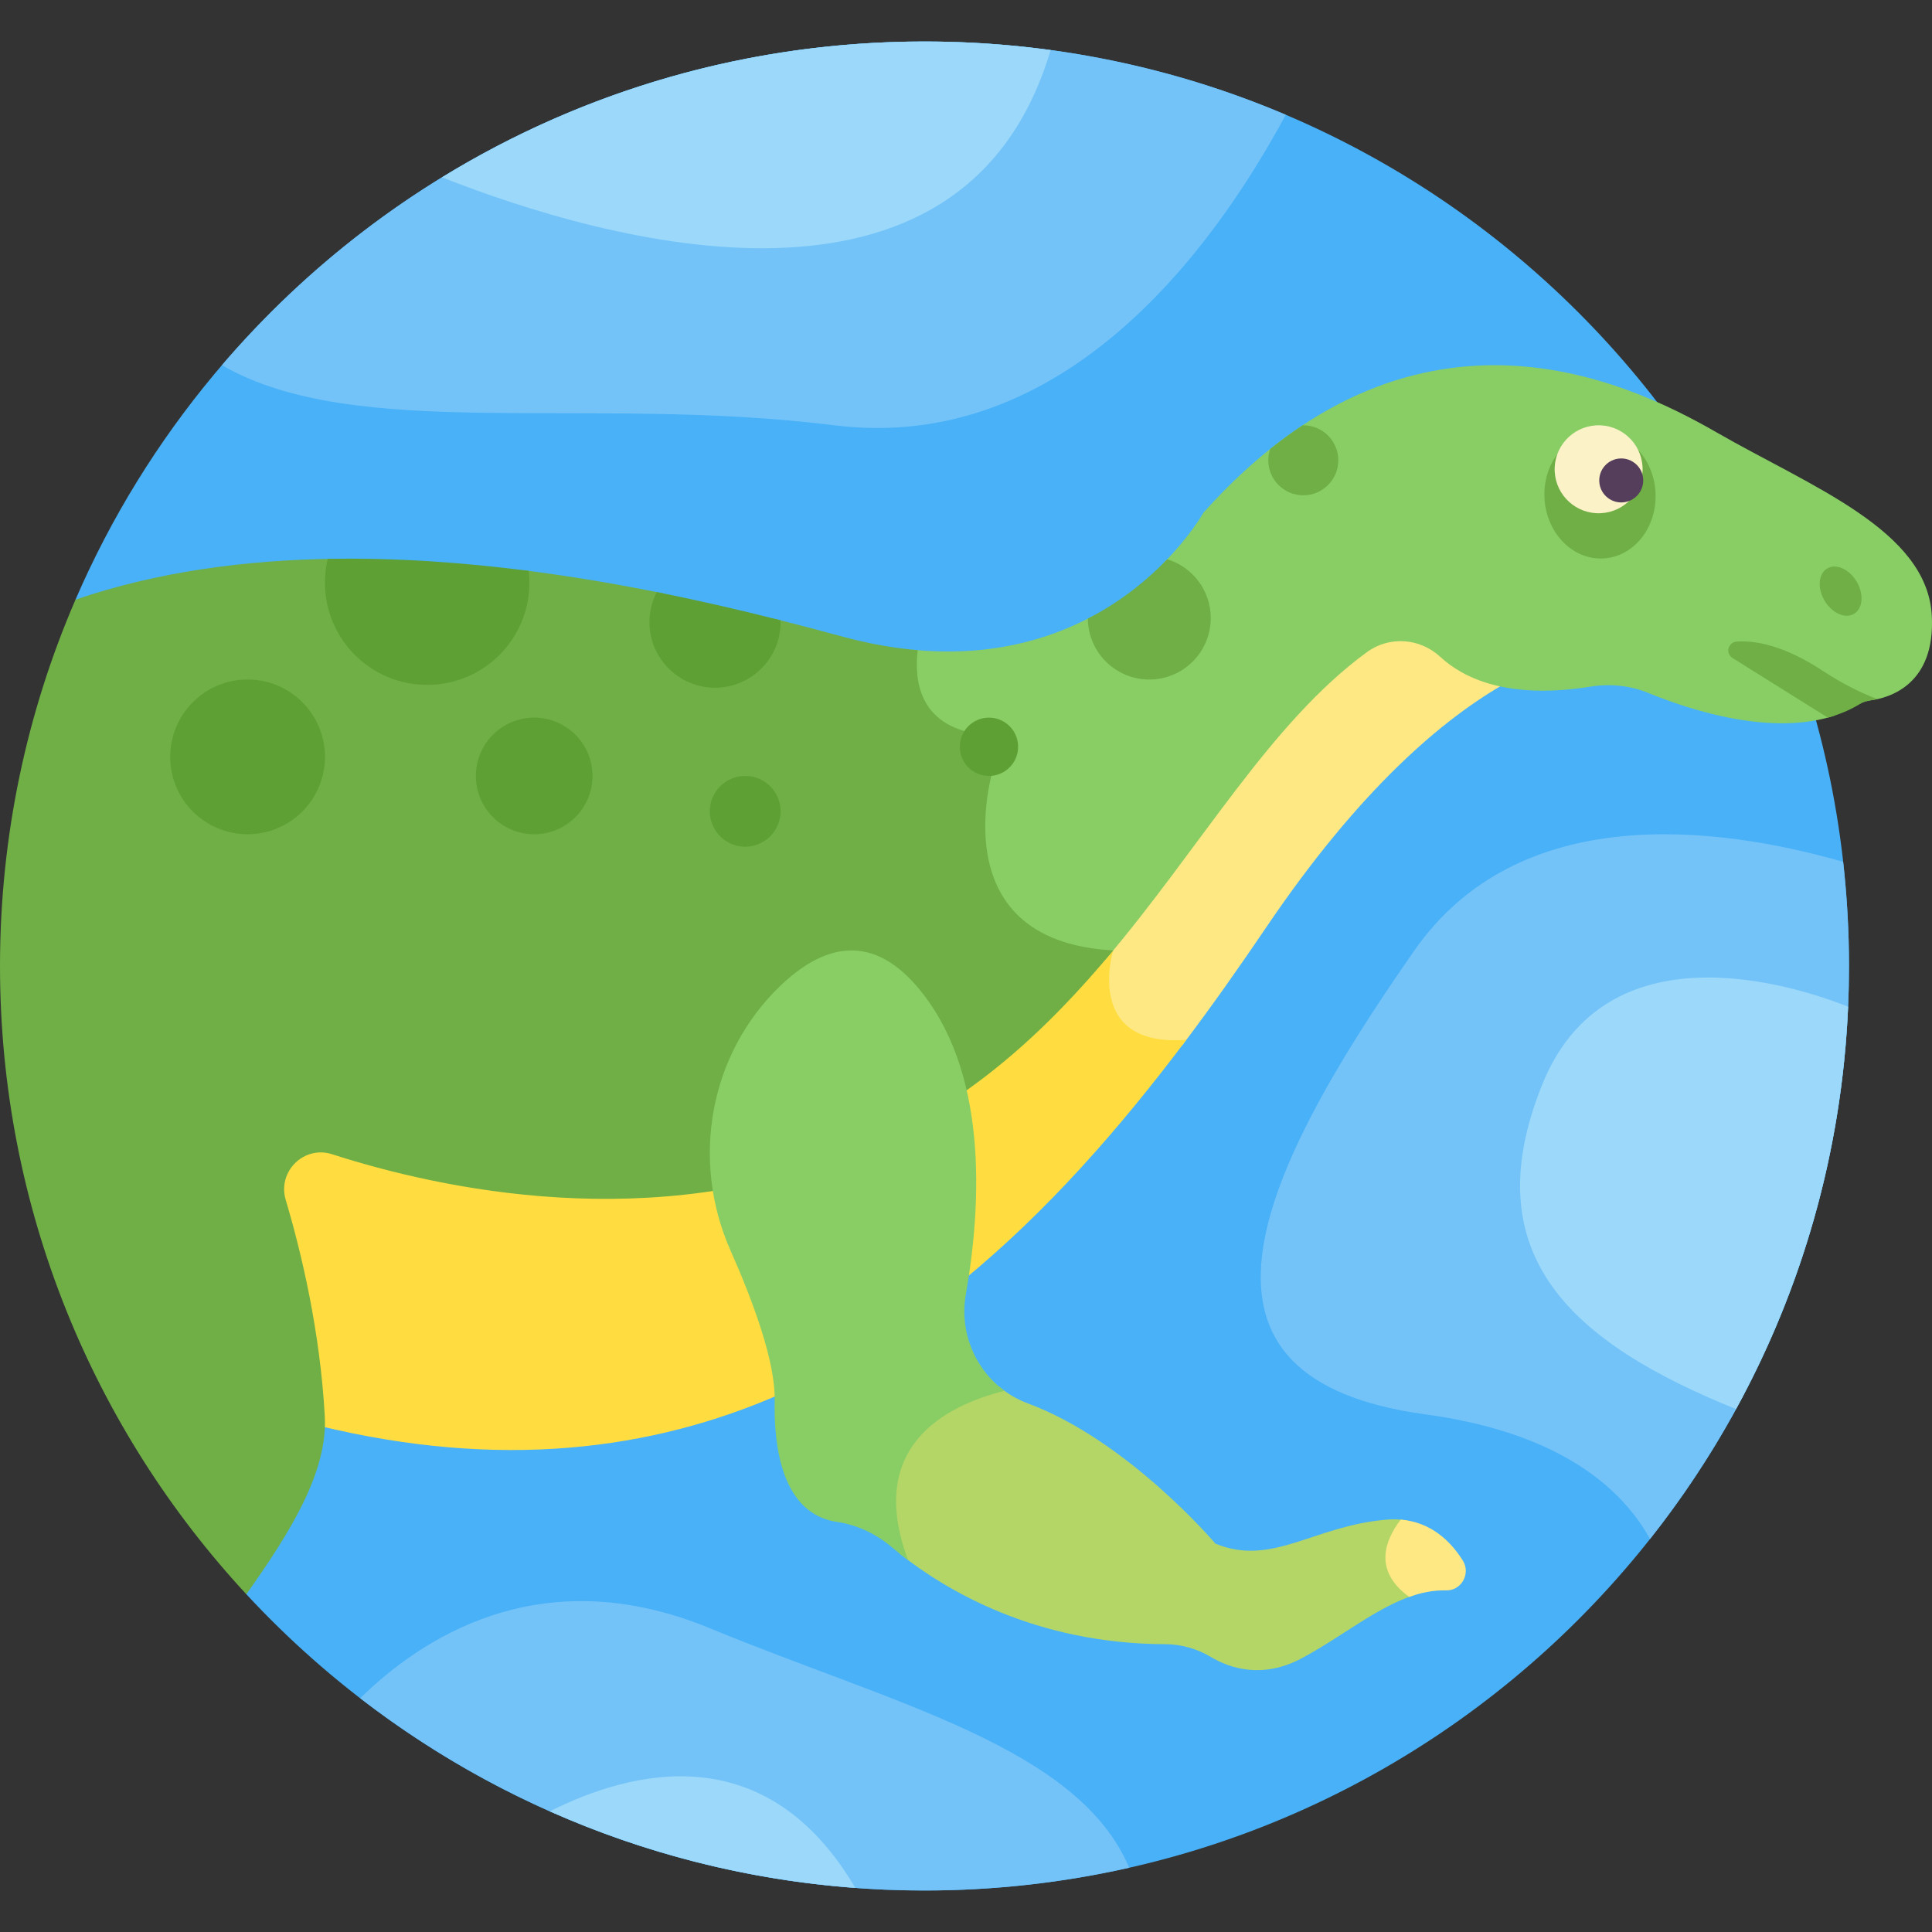 <svg id="Layer_1" enable-background="new 0 0 512 512" height="512" viewBox="0 0 512 512" width="512" xmlns="http://www.w3.org/2000/svg"><rect x="0" y="0" width="512" height="512" fill="#333333" stroke="none"/><g><path d="m245.002 10.998c-100.82 0-187.402 60.905-224.999 147.922l45.282 263.573c44.748 48.279 108.698 78.509 179.717 78.509 135.311 0 245.002-109.691 245.002-245.002s-109.691-245.002-245.002-245.002z" fill="#49b1f7"/><path d="m340.739 30.414c-29.411-12.497-61.765-19.416-95.737-19.416-74.522 0-141.259 33.281-186.19 85.782 35.636 20.58 96.837 7.776 162.301 15.928 60.729 7.562 100.304-46.395 119.626-82.294z" fill="#73c3f9"/><path d="m293.116 253.251c-.784 3.656-1.863 12.006 2.82 17.883 3.465 4.348 9.289 6.355 17.29 5.992 7.817-10.335 15.247-20.893 22.366-31.415 24.828-36.699 46.991-55.482 64.043-65.012-8.169-1.429-13.494-4.658-16.876-7.787-5.952-5.505-14.955-6.089-21.407-1.391-17.078 12.44-30.901 31.074-45.535 50.802-7.646 10.308-15.412 20.769-23.918 30.805.406.041.805.089 1.217.123z" fill="#fee884"/><path d="m254.939 339.53c22.377-18.263 41.893-40.585 59.459-63.973-27.353 2.047-19.391-23.678-19.391-23.678-.661-.037-1.305-.085-1.941-.139-10.945 13.066-23.087 25.462-37.812 35.91l-.861.611c.046.762 5.689 18.679.546 51.269z" fill="#ffdd40"/><path d="m195.035 330.737c-4.089-9.212-4.519-15.618-4.806-16.926-.969-.037-43.869 9.219-101.724-9.428-4.059-1.311-8.304-.31-11.355 2.673-3.026 2.956-4.155 7.314-2.949 11.373 3.994 13.436 9.023 34.211 10.29 56.886.047.84.049 1.686.025 2.534 47.854 11.625 87.99 6.664 122.343-8.416-.337-8.75-4.308-21.75-11.824-38.696z" fill="#ffdd40"/><path d="m511.94 163.088c-1.263-22.616-31.977-34.09-57.051-48.517-25.075-14.427-81.111-40.05-135.982 21.313 0 0-3.447 6.231-10.795 13.562 6.447 1.593 11.248 7.411 11.248 14.344 0 8.155-6.635 14.79-14.789 14.79-8.155 0-14.79-6.635-14.79-14.79 0-.221.023-.437.033-.655-11.971 6.504-27.868 11.059-48.112 9.03-.542 4.536-.359 10.121 2.375 14.843 2.725 4.705 7.464 7.683 14.094 8.857l3.814 6.567c-1.162 3.85-6.252 23.082 3.175 36.972 5.514 8.122 14.914 12.776 27.958 13.848-.072.336-.146.723-.218 1.133 25.327-29.798 43.681-62.863 69.386-81.587 5.934-4.322 14.013-3.712 19.403 1.273 6.189 5.725 18.009 11.4 39.847 7.889 5.183-.833 10.489-.287 15.347 1.704 11.11 4.554 32.688 11.568 49.515 5.903l-26.427-16.535c-.408-.256-.387-.625-.339-.823.041-.166.193-.556.715-.595 4.279-.351 11.604.725 22.008 7.587 4.305 2.839 8.445 4.995 12.293 6.637.398-.115.803-.21 1.217-.265 4.587-.614 17.108-3.985 16.075-22.485z" fill="#88ce65"/><path d="m295.007 251.878c-47.105-2.622-31.395-49.628-31.395-49.628l-4.5-7.75c-15.447-2.389-16.891-14.045-15.907-22.197-6.263-.533-12.947-1.693-20.071-3.634-5.426-1.478-11.4-3.065-17.818-4.677.016.294.045.584.045.882 0 8.753-7.121 15.874-15.874 15.874s-15.874-7.121-15.874-15.874c0-2.775.72-5.383 1.976-7.655-11.672-2.363-24.126-4.505-37.018-6.126.142 1.087.222 2.193.222 3.319 0 14.11-11.479 25.59-25.59 25.59-14.11 0-25.591-11.479-25.591-25.59 0-2.184.276-4.304.794-6.328-23.348.333-46.738 3.411-68.403 10.837-12.862 29.769-20.003 62.588-20.003 97.079 0 64.291 24.776 122.787 65.285 166.493 11.681-16.498 21.612-32.454 20.784-47.268-1.256-22.486-6.148-43.107-10.353-57.249-2.236-7.52 4.837-14.498 12.304-12.091 28.553 9.205 85.12 21.605 139.042-.792 29.331-12.182 50.285-32.003 67.945-53.215z" fill="#6faf46"/><path d="m373.031 402.95c-1.732-.301-3.607-.398-5.643-.224-19.398 1.658-30.193 12.529-45.286 6.358 0 0-23.106-27.296-49.727-37.179-2.876-1.068-5.455-2.614-7.683-4.513-9.174 2.444-19.928 7.289-25.334 16.903-4.204 7.475-4.48 16.682-.881 27.471 12.108 9.617 35.857 23.873 70.324 23.956 4.269.01 8.426 1.213 12.095 3.396 5.008 2.979 13.636 5.909 24.046.352 10.72-5.723 20.069-13.681 29.889-16.739-8.786-6.786-5.74-14.567-1.8-19.781z" fill="#b4d667"/><path d="m483.221 177.882c-10.67-7.038-18.315-8.199-22.998-7.845-2.275.172-3.028 3.124-1.094 4.335l25.265 15.807c2.932-.801 5.746-1.948 8.36-3.53.948-.574 2.008-.93 3.106-1.077.472-.063 1.031-.158 1.647-.293-4.386-1.689-9.224-4.058-14.286-7.397z" fill="#6faf46"/><path d="m492.04 154.139c1.961 3.318 1.645 7.136-.708 8.526-2.352 1.39-5.849-.173-7.81-3.492s-1.645-7.136.707-8.526c2.353-1.39 5.85.173 7.811 3.492z" fill="#6faf46"/><path d="m438.725 130.487c.484 9.243-5.709 17.08-13.833 17.506s-15.103-6.721-15.587-15.964 5.709-17.08 13.833-17.506 15.102 6.722 15.587 15.964z" fill="#6faf46"/><path d="m435.294 123.754c.337 6.429-4.601 11.913-11.03 12.25s-11.914-4.601-12.25-11.03c-.337-6.429 4.601-11.913 11.03-12.25 6.428-.337 11.913 4.601 12.25 11.03z" fill="#fcf2c8"/><path d="m435.465 127.017c.168 3.214-2.301 5.957-5.515 6.125s-5.957-2.301-6.125-5.515 2.301-5.957 5.515-6.125c3.214-.169 5.956 2.3 6.125 5.515z" fill="#543e5b"/><g fill="#5ea033"><circle cx="65.612" cy="200.58" r="20.5"/><circle cx="141.563" cy="205.63" r="15.45"/><circle cx="197.485" cy="215.005" r="9.375"/><circle cx="262.087" cy="197.905" r="7.725"/><path d="m189.486 182.248c9.595 0 17.374-7.779 17.374-17.374 0-.169-.02-.332-.025-.499-9.922-2.513-20.964-5.104-32.779-7.463-1.234 2.387-1.943 5.089-1.943 7.961-.001 9.596 7.778 17.375 17.373 17.375z"/><path d="m86.856 148.115c-.482 2.021-.744 4.128-.744 6.297 0 14.962 12.129 27.09 27.09 27.09 14.962 0 27.091-12.129 27.091-27.09 0-1.058-.067-2.099-.185-3.125-17.208-2.224-35.229-3.524-53.252-3.172z"/></g><path d="m304.57 180.08c8.997 0 16.29-7.293 16.29-16.29 0-7.341-4.857-13.544-11.532-15.58-4.957 5.16-11.913 11.035-21.04 15.733.083 8.926 7.337 16.137 16.282 16.137z" fill="#6faf46"/><path d="m336.112 121.983c0 5.123 4.153 9.275 9.275 9.275s9.275-4.153 9.275-9.275-4.153-9.275-9.275-9.275c-.062 0-.122.008-.184.009-2.853 1.889-5.716 3.97-8.585 6.265-.322.942-.506 1.949-.506 3.001z" fill="#6faf46"/><path d="m387.66 413.562c-3.136-5.004-8.311-10.177-16.449-10.847-4.115 5.33-7.441 13.484 2.246 20.478 3.198-1.144 6.436-1.804 9.78-1.723 4.06.1 6.58-4.466 4.423-7.908z" fill="#fee884"/><path d="m245.002 501.002c18.641 0 36.791-2.093 54.239-6.036-13.517-31.999-62.418-43.362-111.131-63.466-45.501-18.778-77.259 3.475-92.65 18.543 41.375 31.94 93.23 50.959 149.542 50.959z" fill="#73c3f9"/><path d="m374.831 251.878c-43.052 61.622-65.677 113.622 2.969 122.955 36.007 4.896 52.204 19.878 59.472 33.02 33.017-41.747 52.732-94.496 52.732-151.853 0-9.338-.541-18.549-1.558-27.615-33.81-9.659-85.975-16.068-113.615 23.493z" fill="#73c3f9"/><path d="m117.135 46.996c43.261 17.038 138.155 44.2 161.284-33.719-10.928-1.491-22.079-2.279-33.417-2.279-46.865 0-90.647 13.17-127.867 35.998z" fill="#9bd8f9"/><path d="m489.771 266.773c-14.831-5.847-64.11-21.499-81.079 20.666-18.2 45.225 7.947 68.445 51.372 85.986 17.463-31.909 28.039-68.123 29.707-106.652z" fill="#9bd8f9"/><path d="m145.711 480.021c25.05 11.128 52.314 18.168 80.95 20.29-23.57-40.103-59.046-31.318-80.95-20.29z" fill="#9bd8f9"/><path d="m266.202 368.585c-7.841-5.723-11.983-15.602-10.242-25.56 4.213-24.108 6.016-59.7-13.098-81.767-12.616-14.565-25.366-10.26-36.058-.013-18.855 18.069-23.803 46.261-13.214 70.134 6.104 13.761 11.909 29.607 11.71 39.756-.351 17.925 4.589 30.468 16.576 32.2 5.351.773 10.317 3.193 14.452 6.675 1.271 1.07 2.719 2.227 4.323 3.432-11.293-30.104 9.945-40.961 25.551-44.857z" fill="#88ce65"/></g></svg>
